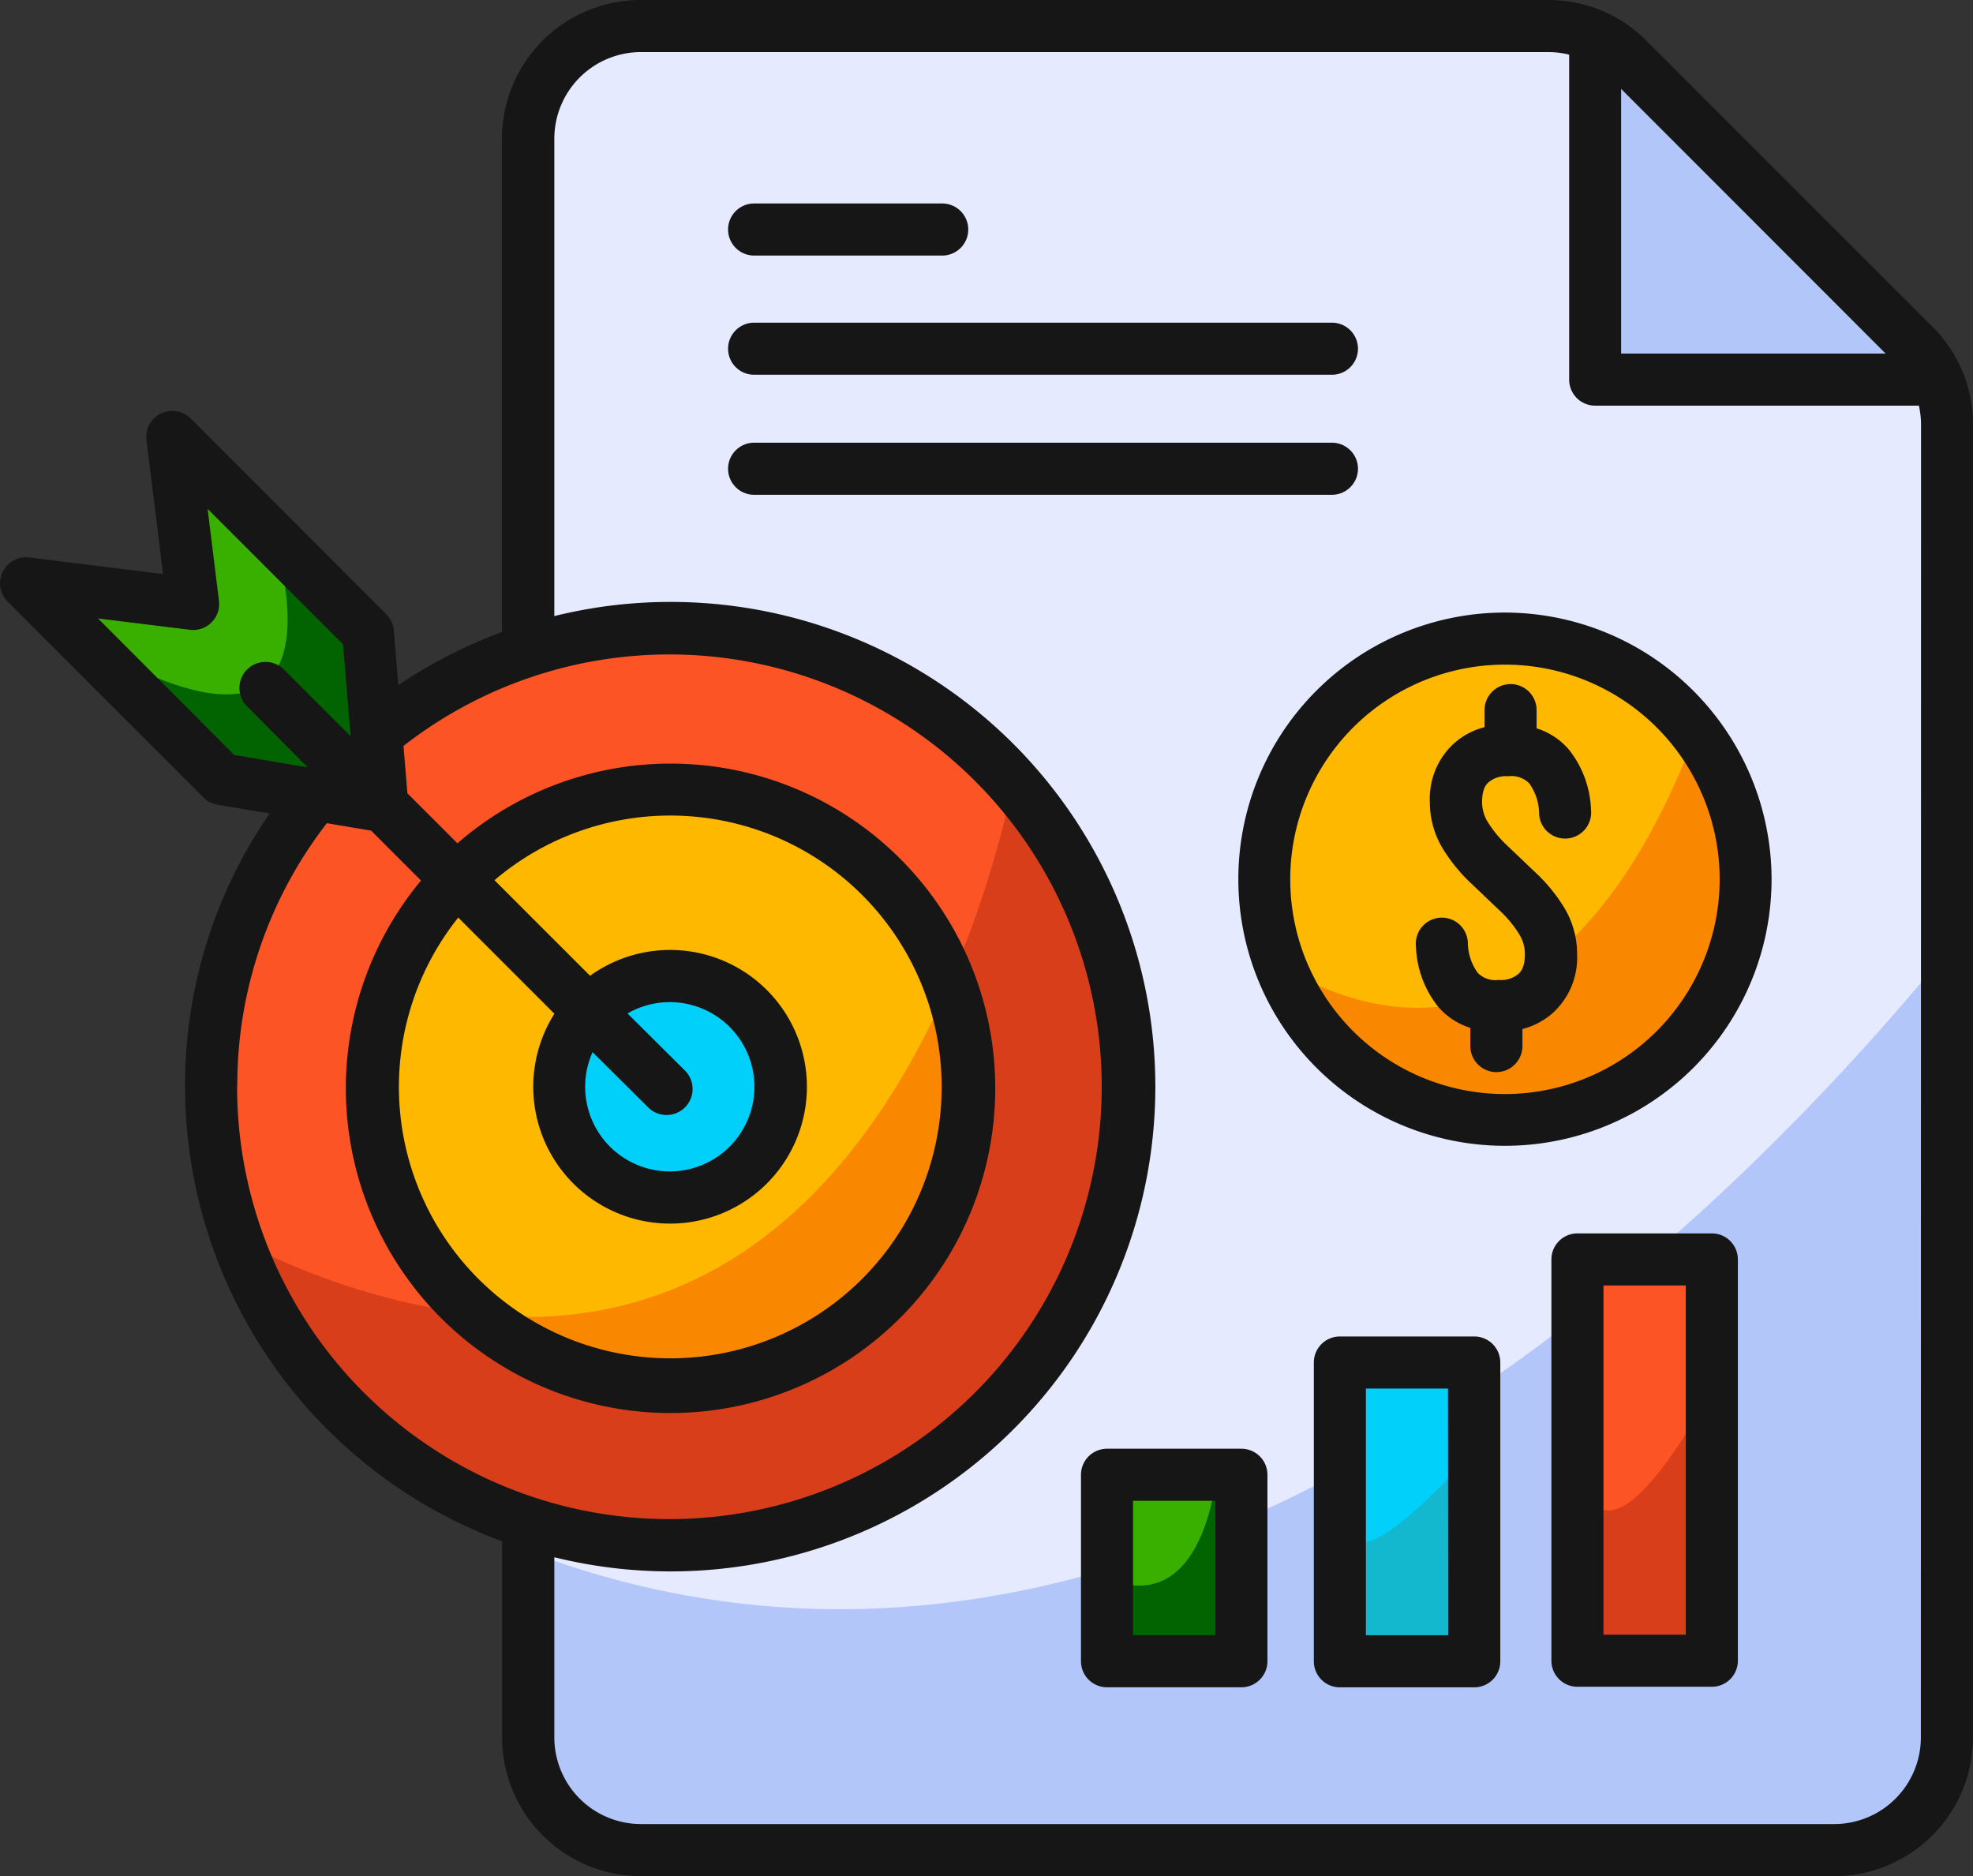 <svg xmlns="http://www.w3.org/2000/svg" width="34.781" height="33.072" viewBox="0 0 34.781 33.072">
  <rect x="0" y="0" width="34.781" height="33.072" fill="#333333" stroke="none"/>
  <g id="target" transform="translate(-41.638 -51.873)">
    <path id="Trazado_873500" data-name="Trazado 873500" d="M170.988,62.166V55.742H153.805l-1.641,1.906v9.581a7.783,7.783,0,1,1,0,14.687v2.91l.388,2.259,1.447.988h21.46l1.129-.5.635-1.3V62.166Z" transform="translate(-101.301 -3.546)" fill="#e5eaff"/>
    <circle id="Elipse_11538" data-name="Elipse 11538" cx="3.988" cy="3.988" r="3.988" transform="translate(64.098 63.385)" fill="#feb800"/>
    <circle id="Elipse_11539" data-name="Elipse 11539" cx="2.111" cy="2.111" r="2.111" transform="translate(51.336 68.916)" fill="#01d0fb"/>
    <path id="Trazado_873501" data-name="Trazado 873501" d="M124.108,216.981a5.373,5.373,0,1,0,5.373,5.373A5.373,5.373,0,0,0,124.108,216.981Zm0,7.484a2.111,2.111,0,1,1,2.111-2.111A2.111,2.111,0,0,1,124.108,224.465Z" transform="translate(-70.661 -151.328)" fill="#feb800"/>
    <path id="Trazado_873502" data-name="Trazado 873502" d="M97.643,188.106a7.783,7.783,0,1,0,7.783,7.783A7.783,7.783,0,0,0,97.643,188.106Zm0,13.156a5.373,5.373,0,1,1,5.373-5.373,5.373,5.373,0,0,1-5.373,5.373Z" transform="translate(-44.196 -124.863)" fill="#fd5426"/>
    <path id="Trazado_873503" data-name="Trazado 873503" d="M379.9,64.305v5.574h5.631Z" transform="translate(-310.029 -11.395)" fill="#b2c6f9"/>
    <path id="Trazado_873504" data-name="Trazado 873504" d="M177.225,267.385V253.346c-3.633,4.439-13.7,14.882-25.061,10.5v2.089l.388,2.259,1.447.988h21.46l1.129-.5Z" transform="translate(-101.301 -184.658)" fill="#b2c6f9"/>
    <path id="Trazado_873505" data-name="Trazado 873505" d="M377.7,320.058h1.9v6.6h-1.9Z" transform="translate(-308.01 -245.802)" fill="#fd5426"/>
    <path id="Trazado_873506" data-name="Trazado 873506" d="M327.248,342.049H329.3v4.924h-2.047Z" transform="translate(-261.772 -265.957)" fill="#01d0fb"/>
    <path id="Trazado_873507" data-name="Trazado 873507" d="M278.4,367.424h2.056v2.806H278.4Z" transform="translate(-217.003 -289.215)" fill="#39af00"/>
    <path id="Trazado_873508" data-name="Trazado 873508" d="M52.887,151.243l2.594.185-.132-2.435s2.97,3.026,3.034,3.141,0,2.815,0,2.815l-2.107-.282Z" transform="translate(-10.31 -89.014)" fill="#39af00"/>
    <path id="Trazado_873509" data-name="Trazado 873509" d="M72.657,167.024c.31,1.167.616,3.427-2.091,2.345-.147-.059-.279-.105-.4-.142l1.946,1.967,2.107.282s.063-2.7,0-2.815C74.187,168.6,73.415,167.8,72.657,167.024Z" transform="translate(-26.146 -105.54)" fill="#026400"/>
    <path id="Trazado_873510" data-name="Trazado 873510" d="M143.738,265.006a5.373,5.373,0,0,0,5-7.352c-1.271,3.015-3.8,6.566-8.581,5.979A5.352,5.352,0,0,0,143.738,265.006Z" transform="translate(-90.292 -188.607)" fill="#fa8700"/>
    <path id="Trazado_873511" data-name="Trazado 873511" d="M108.748,224.548a5.373,5.373,0,0,1-8.581,5.979,12.227,12.227,0,0,1-3.641-1.107,7.784,7.784,0,1,0,13.2-7.887A19.017,19.017,0,0,1,108.748,224.548Z" transform="translate(-50.306 -155.5)" fill="#d83e1a"/>
    <path id="Trazado_873512" data-name="Trazado 873512" d="M322.755,213.091a3.97,3.97,0,0,0-.682-2.231c-.83,2.093-2.971,5.975-6.926,3.906a3.988,3.988,0,0,0,7.608-1.674Z" transform="translate(-250.681 -145.717)" fill="#fa8700"/>
    <path id="Trazado_873513" data-name="Trazado 873513" d="M376.552,342.049s-1.568,3.17-2.267,2.238,0,2.854,0,2.854h1.67Z" transform="translate(-304.599 -265.958)" fill="#d83e1a"/>
    <path id="Trazado_873514" data-name="Trazado 873514" d="M325.806,359.6s-1.782,2.012-2.021,1.377-.344,2.082-.344,2.082l2.365.168Z" transform="translate(-258.283 -282.043)" fill="#13b8ce"/>
    <path id="Trazado_873515" data-name="Trazado 873515" d="M273.034,364.675s-.2,2.1-1.593,1.818-.322.918-.241,1.059a9.284,9.284,0,0,0,1.834.327l.56-.168Z" transform="translate(-209.971 -286.695)" fill="#026400"/>
    <g id="Grupo_1099285" data-name="Grupo 1099285" transform="translate(41.638 51.873)">
      <path id="Trazado_873516" data-name="Trazado 873516" d="M343.408,197.51a1.237,1.237,0,0,0-.567-.372v-.321a.459.459,0,1,0-.918,0v.3a1.29,1.29,0,0,0-.564.31,1.321,1.321,0,0,0-.4,1.008,1.577,1.577,0,0,0,.22.81,2.948,2.948,0,0,0,.509.627l.218.207.008.009.276.262a2.03,2.03,0,0,1,.351.428.662.662,0,0,1,.093.345c0,.238-.081.313-.107.338a.471.471,0,0,1-.353.112.438.438,0,0,1-.371-.125.926.926,0,0,1-.174-.535.459.459,0,1,0-.915.069,1.8,1.8,0,0,0,.392,1.064,1.237,1.237,0,0,0,.567.372v.321a.459.459,0,0,0,.918,0v-.3a1.29,1.29,0,0,0,.564-.31,1.321,1.321,0,0,0,.4-1.008,1.577,1.577,0,0,0-.22-.81,2.947,2.947,0,0,0-.509-.627l-.218-.207-.008-.009-.276-.262a2.03,2.03,0,0,1-.351-.428.662.662,0,0,1-.093-.345c0-.238.081-.313.107-.338a.471.471,0,0,1,.353-.112.438.438,0,0,1,.371.125.926.926,0,0,1,.174.535.459.459,0,1,0,.915-.069A1.8,1.8,0,0,0,343.408,197.51Z" transform="translate(-315.753 -184.299)" fill="#161616"/>
      <path id="Trazado_873517" data-name="Trazado 873517" d="M307.868,181.248a4.7,4.7,0,1,0,4.7,4.7A4.708,4.708,0,0,0,307.868,181.248Zm0,8.488a3.785,3.785,0,1,1,3.785-3.785A3.789,3.789,0,0,1,307.868,189.736Z" transform="translate(-281.338 -170.45)" fill="#161616"/>
      <path id="Trazado_873518" data-name="Trazado 873518" d="M195.877,95.769h3.316a.459.459,0,1,0,0-.918h-3.316a.459.459,0,0,0,0,.918Z" transform="translate(-182.583 -91.264)" fill="#161616"/>
      <path id="Trazado_873519" data-name="Trazado 873519" d="M195.877,121h10.186a.459.459,0,1,0,0-.918H195.877a.459.459,0,0,0,0,.918Z" transform="translate(-182.583 -114.394)" fill="#161616"/>
      <path id="Trazado_873520" data-name="Trazado 873520" d="M206.522,145.839a.459.459,0,0,0-.459-.459H195.877a.459.459,0,0,0,0,.918h10.186A.459.459,0,0,0,206.522,145.839Z" transform="translate(-182.583 -137.576)" fill="#161616"/>
      <path id="Trazado_873521" data-name="Trazado 873521" d="M272.786,357.864h-2.369a.459.459,0,0,0-.459.459v3.287a.459.459,0,0,0,.459.459h2.369a.459.459,0,0,0,.459-.459v-3.287A.459.459,0,0,0,272.786,357.864Zm-.459,3.287h-1.451v-2.369h1.451Z" transform="translate(-250.902 -332.326)" fill="#161616"/>
      <path id="Trazado_873522" data-name="Trazado 873522" d="M321.963,334.14h-2.369a.459.459,0,0,0-.459.459v5.267a.459.459,0,0,0,.459.459h2.369a.459.459,0,0,0,.459-.459V334.6A.459.459,0,0,0,321.963,334.14Zm-.459,5.267h-1.451v-4.349H321.5Z" transform="translate(-295.974 -310.581)" fill="#161616"/>
      <path id="Trazado_873523" data-name="Trazado 873523" d="M372.149,312.373H369.78a.459.459,0,0,0-.459.459v7.074a.459.459,0,0,0,.459.459h2.369a.459.459,0,0,0,.459-.459v-7.074A.459.459,0,0,0,372.149,312.373Zm-.459,7.074h-1.451v-6.156h1.451Z" transform="translate(-341.972 -290.631)" fill="#161616"/>
      <path id="Trazado_873524" data-name="Trazado 873524" d="M75.7,57.629l-5.04-5.04a2.428,2.428,0,0,0-1.729-.716h-16a2.448,2.448,0,0,0-2.445,2.445v8.624a.459.459,0,0,0,.006.071,8.558,8.558,0,0,0-1.832.937l-.079-.962a.459.459,0,0,0-.133-.287L45,59.25a.459.459,0,0,0-.78.381l.292,2.361L42.154,61.7a.459.459,0,0,0-.381.78l3.45,3.45a.459.459,0,0,0,.248.128l.92.155A8.436,8.436,0,0,0,44.9,71.026a8.558,8.558,0,0,0,5.589,8.017V82.5a2.448,2.448,0,0,0,2.445,2.445H73.974A2.448,2.448,0,0,0,76.419,82.5V59.358a2.428,2.428,0,0,0-.716-1.729Zm-.821.477H70.216V53.44ZM43.366,62.775l1.62.2a.459.459,0,0,0,.512-.512l-.2-1.62,2.387,2.387.134,1.622-1.17-1.17a.459.459,0,1,0-.649.649L47.063,65.4l-1.295-.218Zm2.455,8.251A7.536,7.536,0,0,1,47.4,66.384l.78.131.88.88a5.724,5.724,0,1,0,.642-.656l-.882-.882-.069-.835a7.621,7.621,0,1,1-2.933,6Zm5.59-1.283a2.412,2.412,0,1,0,.629-.669l-1.685-1.685a4.784,4.784,0,1,1-.639.659ZM53.07,71.4a.459.459,0,0,0,.649-.649L52.7,69.738a1.492,1.492,0,1,1-.616.682ZM75.5,82.5a1.528,1.528,0,0,1-1.527,1.527H52.936A1.528,1.528,0,0,1,51.41,82.5V79.324a8.545,8.545,0,1,0,0-16.591V54.318a1.528,1.528,0,0,1,1.527-1.527h16a1.535,1.535,0,0,1,.363.045v5.729a.459.459,0,0,0,.459.459h5.706a1.535,1.535,0,0,1,.038.334Z" transform="translate(-41.638 -51.873)" fill="#161616"/>
    </g>
  </g>
</svg>
